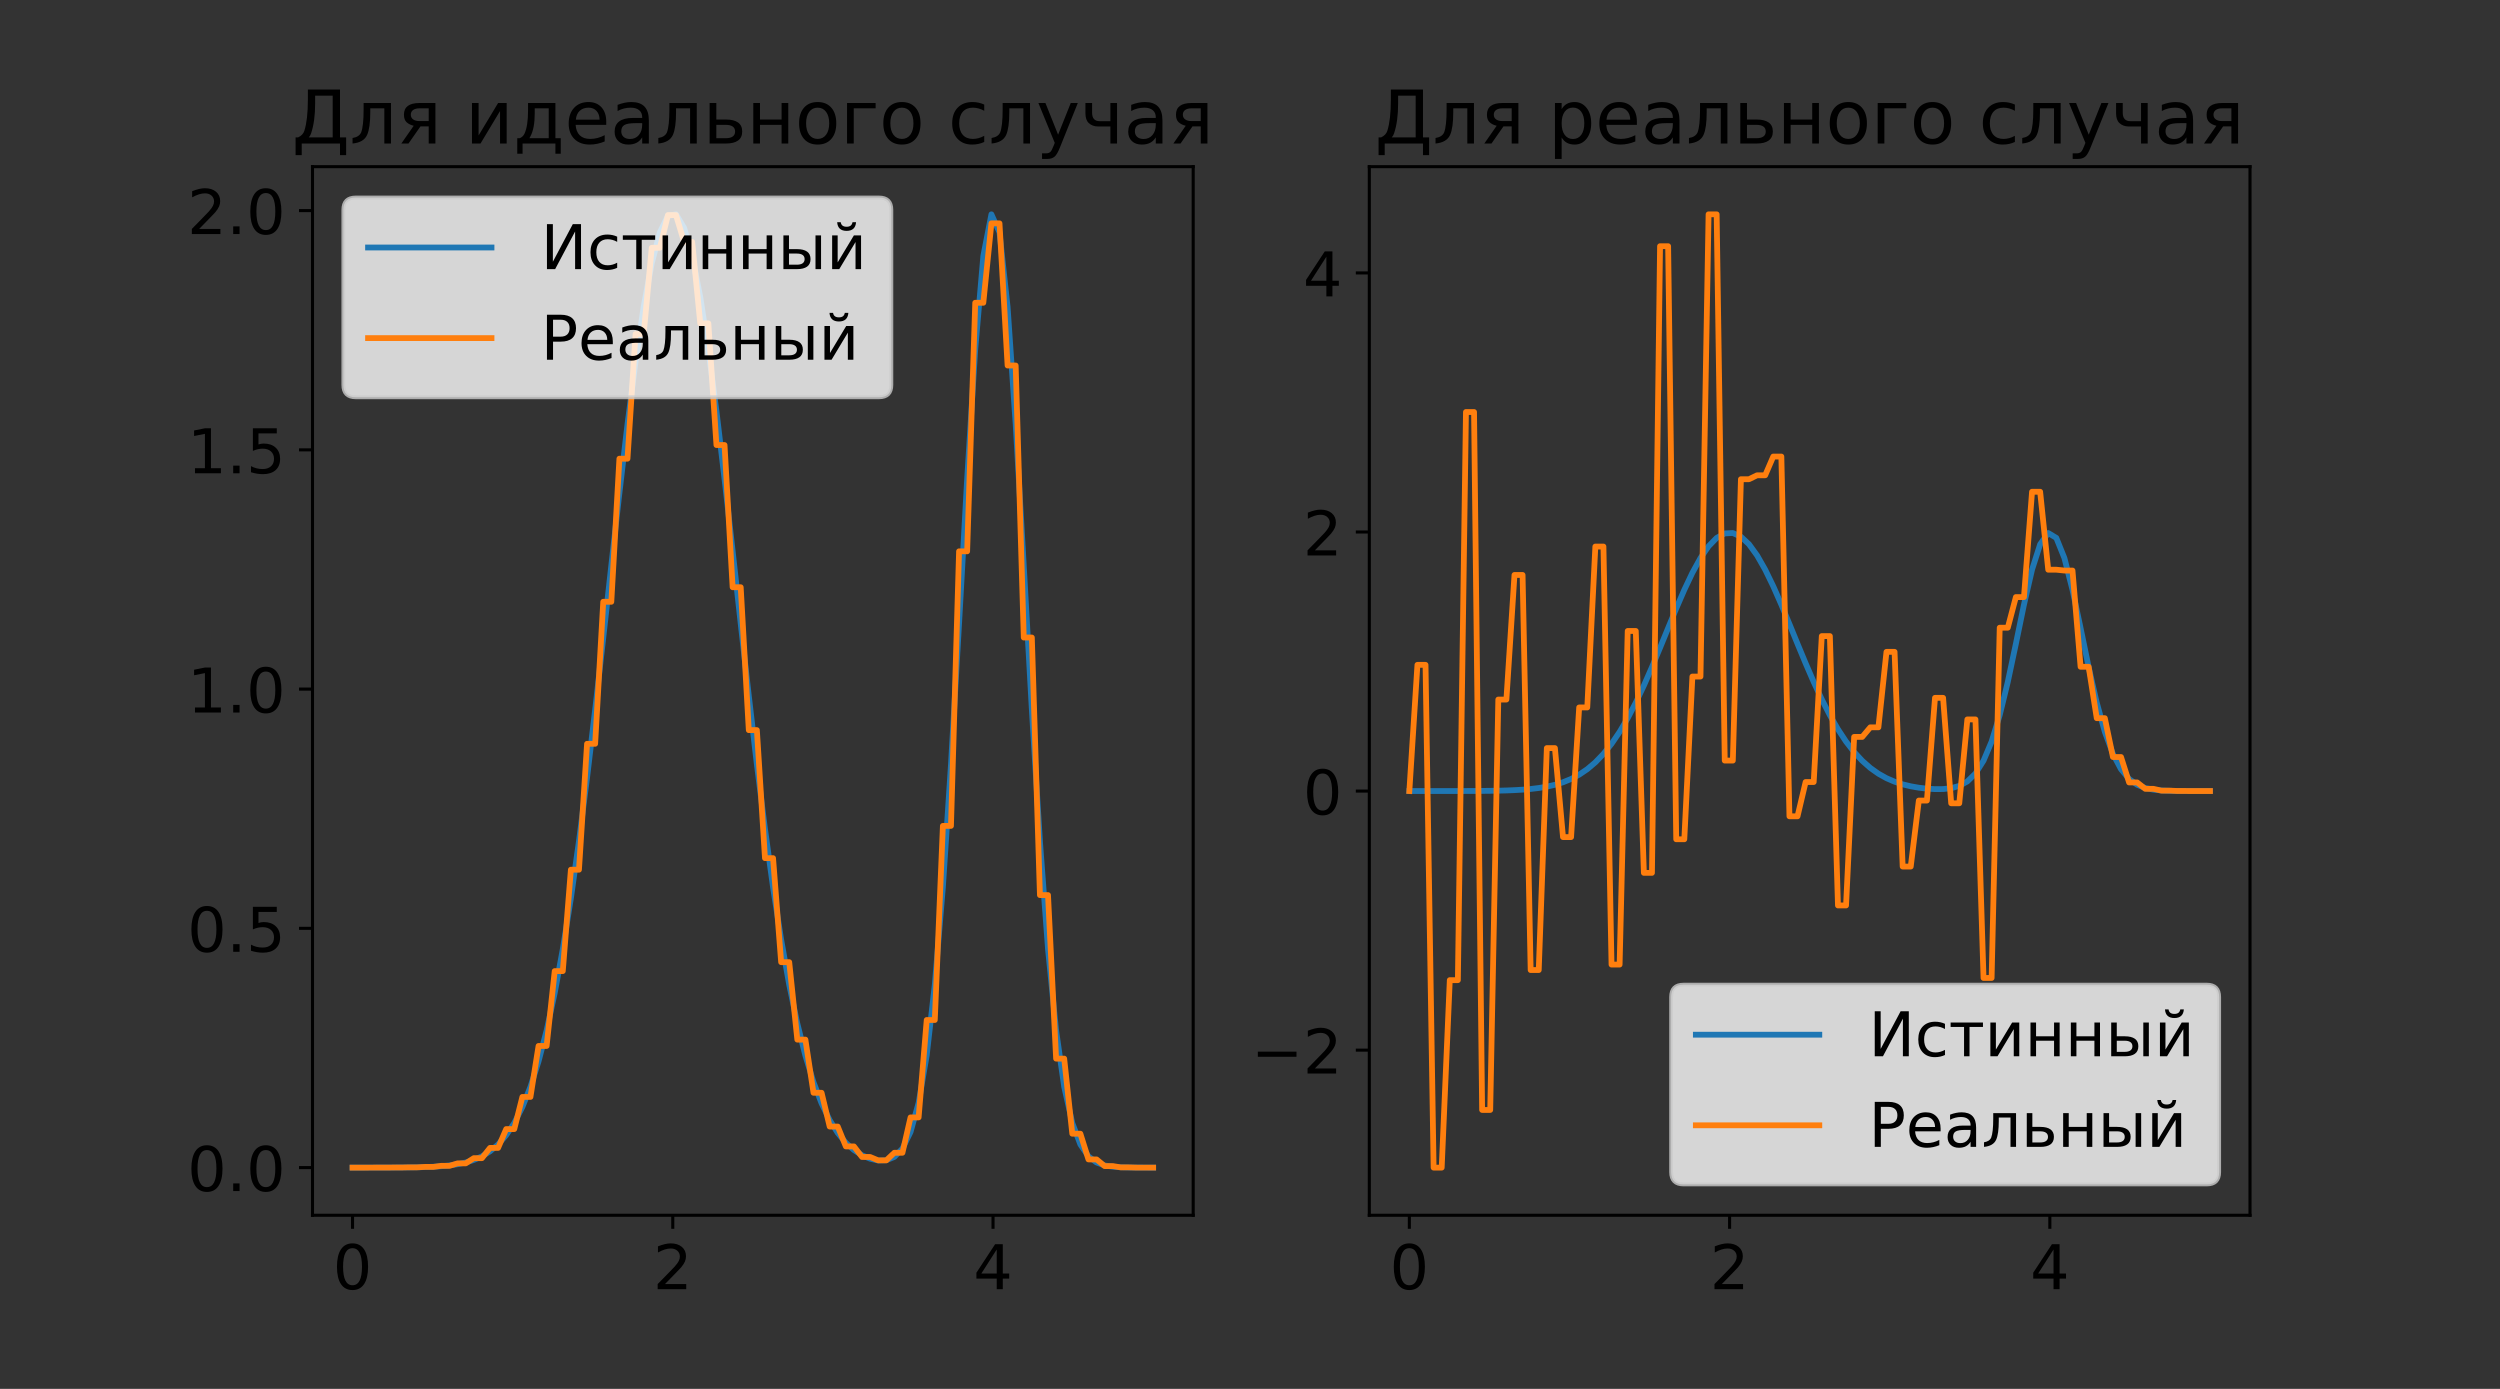 <?xml version="1.0" encoding="utf-8" standalone="no"?>
<!DOCTYPE svg PUBLIC "-//W3C//DTD SVG 1.1//EN"
  "http://www.w3.org/Graphics/SVG/1.1/DTD/svg11.dtd">
<!-- Created with matplotlib (http://matplotlib.org/) -->
<svg height="360pt" version="1.1" viewBox="0 0 648 360" width="648pt" xmlns="http://www.w3.org/2000/svg" xmlns:xlink="http://www.w3.org/1999/xlink">
 <rect x="0" y="0" width="648" height="360" fill="#333333" stroke="none"/>
 <defs>
  <style type="text/css">
*{stroke-linecap:butt;stroke-linejoin:round;}
  </style>
 </defs>
 <g id="figure_1">
  <g id="patch_1">
   <path d="M 0 360 
L 648 360 
L 648 0 
L 0 0 
z
" style="fill:none;"/>
  </g>
  <g id="axes_1">
   <g id="patch_2">
    <path d="M 81 315 
L 309.273 315 
L 309.273 43.2 
L 81 43.2 
z
" style="fill:none;"/>
   </g>
   <g id="matplotlib.axis_1">
    <g id="xtick_1">
     <g id="line2d_1">
      <defs>
       <path d="M 0 0 
L 0 3.5 
" id="m5e162333ad" style="stroke:#000000;stroke-width:0.8;"/>
      </defs>
      <g>
       <use style="stroke:#000000;stroke-width:0.8;" x="91.376" xlink:href="#m5e162333ad" y="315"/>
      </g>
     </g>
     <g id="text_1">
      <!-- 0 -->
      <defs>
       <path d="M 31.781 66.406 
Q 24.172 66.406 20.328 58.906 
Q 16.5 51.422 16.5 36.375 
Q 16.5 21.391 20.328 13.891 
Q 24.172 6.391 31.781 6.391 
Q 39.453 6.391 43.281 13.891 
Q 47.125 21.391 47.125 36.375 
Q 47.125 51.422 43.281 58.906 
Q 39.453 66.406 31.781 66.406 
z
M 31.781 74.219 
Q 44.047 74.219 50.516 64.516 
Q 56.984 54.828 56.984 36.375 
Q 56.984 17.969 50.516 8.266 
Q 44.047 -1.422 31.781 -1.422 
Q 19.531 -1.422 13.062 8.266 
Q 6.594 17.969 6.594 36.375 
Q 6.594 54.828 13.062 64.516 
Q 19.531 74.219 31.781 74.219 
z
" id="DejaVuSans-30"/>
      </defs>
      <g transform="translate(86.286 334.158)scale(0.16 -0.16)">
       <use xlink:href="#DejaVuSans-30"/>
      </g>
     </g>
    </g>
    <g id="xtick_2">
     <g id="line2d_2">
      <g>
       <use style="stroke:#000000;stroke-width:0.8;" x="174.384" xlink:href="#m5e162333ad" y="315"/>
      </g>
     </g>
     <g id="text_2">
      <!-- 2 -->
      <defs>
       <path d="M 19.188 8.297 
L 53.609 8.297 
L 53.609 0 
L 7.328 0 
L 7.328 8.297 
Q 12.938 14.109 22.625 23.891 
Q 32.328 33.688 34.812 36.531 
Q 39.547 41.844 41.422 45.531 
Q 43.312 49.219 43.312 52.781 
Q 43.312 58.594 39.234 62.25 
Q 35.156 65.922 28.609 65.922 
Q 23.969 65.922 18.812 64.312 
Q 13.672 62.703 7.812 59.422 
L 7.812 69.391 
Q 13.766 71.781 18.938 73 
Q 24.125 74.219 28.422 74.219 
Q 39.75 74.219 46.484 68.547 
Q 53.219 62.891 53.219 53.422 
Q 53.219 48.922 51.531 44.891 
Q 49.859 40.875 45.406 35.406 
Q 44.188 33.984 37.641 27.219 
Q 31.109 20.453 19.188 8.297 
z
" id="DejaVuSans-32"/>
      </defs>
      <g transform="translate(169.294 334.158)scale(0.16 -0.16)">
       <use xlink:href="#DejaVuSans-32"/>
      </g>
     </g>
    </g>
    <g id="xtick_3">
     <g id="line2d_3">
      <g>
       <use style="stroke:#000000;stroke-width:0.8;" x="257.393" xlink:href="#m5e162333ad" y="315"/>
      </g>
     </g>
     <g id="text_3">
      <!-- 4 -->
      <defs>
       <path d="M 37.797 64.312 
L 12.891 25.391 
L 37.797 25.391 
z
M 35.203 72.906 
L 47.609 72.906 
L 47.609 25.391 
L 58.016 25.391 
L 58.016 17.188 
L 47.609 17.188 
L 47.609 0 
L 37.797 0 
L 37.797 17.188 
L 4.891 17.188 
L 4.891 26.703 
z
" id="DejaVuSans-34"/>
      </defs>
      <g transform="translate(252.303 334.158)scale(0.16 -0.16)">
       <use xlink:href="#DejaVuSans-34"/>
      </g>
     </g>
    </g>
   </g>
   <g id="matplotlib.axis_2">
    <g id="ytick_1">
     <g id="line2d_4">
      <defs>
       <path d="M 0 0 
L -3.5 0 
" id="ma9f6fa2303" style="stroke:#000000;stroke-width:0.8;"/>
      </defs>
      <g>
       <use style="stroke:#000000;stroke-width:0.8;" x="81" xlink:href="#ma9f6fa2303" y="302.645"/>
      </g>
     </g>
     <g id="text_4">
      <!-- 0.0 -->
      <defs>
       <path d="M 10.688 12.406 
L 21 12.406 
L 21 0 
L 10.688 0 
z
" id="DejaVuSans-2e"/>
      </defs>
      <g transform="translate(48.555 308.724)scale(0.16 -0.16)">
       <use xlink:href="#DejaVuSans-30"/>
       <use x="63.623" xlink:href="#DejaVuSans-2e"/>
       <use x="95.41" xlink:href="#DejaVuSans-30"/>
      </g>
     </g>
    </g>
    <g id="ytick_2">
     <g id="line2d_5">
      <g>
       <use style="stroke:#000000;stroke-width:0.8;" x="81" xlink:href="#ma9f6fa2303" y="240.63"/>
      </g>
     </g>
     <g id="text_5">
      <!-- 0.5 -->
      <defs>
       <path d="M 10.797 72.906 
L 49.516 72.906 
L 49.516 64.594 
L 19.828 64.594 
L 19.828 46.734 
Q 21.969 47.469 24.109 47.828 
Q 26.266 48.188 28.422 48.188 
Q 40.625 48.188 47.75 41.5 
Q 54.891 34.812 54.891 23.391 
Q 54.891 11.625 47.562 5.094 
Q 40.234 -1.422 26.906 -1.422 
Q 22.312 -1.422 17.547 -0.641 
Q 12.797 0.141 7.719 1.703 
L 7.719 11.625 
Q 12.109 9.234 16.797 8.062 
Q 21.484 6.891 26.703 6.891 
Q 35.156 6.891 40.078 11.328 
Q 45.016 15.766 45.016 23.391 
Q 45.016 31 40.078 35.438 
Q 35.156 39.891 26.703 39.891 
Q 22.75 39.891 18.812 39.016 
Q 14.891 38.141 10.797 36.281 
z
" id="DejaVuSans-35"/>
      </defs>
      <g transform="translate(48.555 246.709)scale(0.16 -0.16)">
       <use xlink:href="#DejaVuSans-30"/>
       <use x="63.623" xlink:href="#DejaVuSans-2e"/>
       <use x="95.41" xlink:href="#DejaVuSans-35"/>
      </g>
     </g>
    </g>
    <g id="ytick_3">
     <g id="line2d_6">
      <g>
       <use style="stroke:#000000;stroke-width:0.8;" x="81" xlink:href="#ma9f6fa2303" y="178.615"/>
      </g>
     </g>
     <g id="text_6">
      <!-- 1.0 -->
      <defs>
       <path d="M 12.406 8.297 
L 28.516 8.297 
L 28.516 63.922 
L 10.984 60.406 
L 10.984 69.391 
L 28.422 72.906 
L 38.281 72.906 
L 38.281 8.297 
L 54.391 8.297 
L 54.391 0 
L 12.406 0 
z
" id="DejaVuSans-31"/>
      </defs>
      <g transform="translate(48.555 184.694)scale(0.16 -0.16)">
       <use xlink:href="#DejaVuSans-31"/>
       <use x="63.623" xlink:href="#DejaVuSans-2e"/>
       <use x="95.41" xlink:href="#DejaVuSans-30"/>
      </g>
     </g>
    </g>
    <g id="ytick_4">
     <g id="line2d_7">
      <g>
       <use style="stroke:#000000;stroke-width:0.8;" x="81" xlink:href="#ma9f6fa2303" y="116.6"/>
      </g>
     </g>
     <g id="text_7">
      <!-- 1.5 -->
      <g transform="translate(48.555 122.678)scale(0.16 -0.16)">
       <use xlink:href="#DejaVuSans-31"/>
       <use x="63.623" xlink:href="#DejaVuSans-2e"/>
       <use x="95.41" xlink:href="#DejaVuSans-35"/>
      </g>
     </g>
    </g>
    <g id="ytick_5">
     <g id="line2d_8">
      <g>
       <use style="stroke:#000000;stroke-width:0.8;" x="81" xlink:href="#ma9f6fa2303" y="54.584"/>
      </g>
     </g>
     <g id="text_8">
      <!-- 2.0 -->
      <g transform="translate(48.555 60.663)scale(0.16 -0.16)">
       <use xlink:href="#DejaVuSans-32"/>
       <use x="63.623" xlink:href="#DejaVuSans-2e"/>
       <use x="95.41" xlink:href="#DejaVuSans-30"/>
      </g>
     </g>
    </g>
   </g>
   <g id="line2d_9">
    <path clip-path="url(#pe54e9ebdb2)" d="M 91.376 302.645 
L 93.472 302.644 
L 95.568 302.642 
L 97.665 302.64 
L 99.761 302.635 
L 101.857 302.628 
L 103.953 302.615 
L 106.049 302.594 
L 108.145 302.559 
L 110.242 302.504 
L 112.338 302.416 
L 114.434 302.281 
L 116.53 302.075 
L 118.626 301.767 
L 120.722 301.313 
L 122.819 300.657 
L 124.915 299.726 
L 127.011 298.426 
L 129.107 296.644 
L 131.203 294.244 
L 133.299 291.071 
L 135.396 286.951 
L 137.492 281.701 
L 139.588 275.137 
L 141.684 267.087 
L 143.78 257.409 
L 145.876 246.007 
L 147.973 232.853 
L 150.069 218.003 
L 152.165 201.618 
L 154.261 183.968 
L 156.357 165.44 
L 158.453 146.527 
L 160.55 127.817 
L 162.646 109.961 
L 164.742 93.64 
L 166.838 79.523 
L 168.934 68.219 
L 171.03 60.238 
L 173.127 55.949 
L 175.223 55.556 
L 177.319 59.076 
L 179.415 66.343 
L 181.511 77.019 
L 183.607 90.62 
L 185.704 106.552 
L 187.8 124.156 
L 189.896 142.749 
L 191.992 161.67 
L 194.088 180.318 
L 196.184 198.179 
L 198.281 214.842 
L 200.377 230.015 
L 202.473 243.516 
L 204.569 255.269 
L 206.665 265.286 
L 208.761 273.651 
L 210.858 280.499 
L 212.954 285.997 
L 215.05 290.327 
L 217.146 293.675 
L 219.242 296.212 
L 221.338 298.092 
L 223.435 299.441 
L 225.531 300.339 
L 227.627 300.801 
L 229.723 300.733 
L 231.819 299.873 
L 233.915 297.713 
L 236.012 293.425 
L 238.108 285.841 
L 240.204 273.555 
L 242.3 255.211 
L 244.396 229.981 
L 246.492 198.159 
L 248.589 161.659 
L 250.685 124.149 
L 252.781 90.616 
L 254.877 66.341 
L 256.973 55.555 
L 259.069 60.237 
L 261.166 79.523 
L 263.262 109.961 
L 265.358 146.527 
L 267.454 183.968 
L 269.55 218.003 
L 271.647 246.007 
L 273.743 267.087 
L 275.839 281.701 
L 277.935 291.071 
L 280.031 296.644 
L 282.127 299.726 
L 284.224 301.313 
L 286.32 302.075 
L 288.416 302.416 
L 290.512 302.559 
L 292.608 302.615 
L 294.704 302.635 
L 296.801 302.642 
L 298.897 302.645 
" style="fill:none;stroke:#1f77b4;stroke-linecap:square;stroke-width:1.5;"/>
   </g>
   <g id="line2d_10">
    <path clip-path="url(#pe54e9ebdb2)" d="M 91.376 302.645 
L 93.472 302.643 
L 95.568 302.643 
L 97.665 302.638 
L 99.761 302.638 
L 101.857 302.621 
L 103.953 302.621 
L 106.049 302.576 
L 108.145 302.576 
L 110.242 302.46 
L 112.338 302.46 
L 114.434 302.178 
L 116.53 302.178 
L 118.626 301.54 
L 120.722 301.54 
L 122.819 300.192 
L 124.915 300.192 
L 127.011 297.535 
L 129.107 297.535 
L 131.203 292.657 
L 133.299 292.657 
L 135.396 284.326 
L 137.492 284.326 
L 139.588 271.112 
L 141.684 271.112 
L 143.78 251.708 
L 145.876 251.708 
L 147.973 225.428 
L 150.069 225.428 
L 152.165 192.793 
L 154.261 192.793 
L 156.357 155.983 
L 158.453 155.983 
L 160.55 118.889 
L 162.646 118.889 
L 164.742 86.582 
L 166.838 86.582 
L 168.934 64.228 
L 171.03 64.228 
L 173.127 55.752 
L 175.223 55.752 
L 177.319 62.709 
L 179.415 62.709 
L 181.511 83.819 
L 183.607 83.819 
L 185.704 115.354 
L 187.8 115.354 
L 189.896 152.209 
L 191.992 152.209 
L 194.088 189.248 
L 196.184 189.248 
L 198.281 222.428 
L 200.377 222.428 
L 202.473 249.392 
L 204.569 249.392 
L 206.665 269.468 
L 208.761 269.468 
L 210.858 283.248 
L 212.954 283.248 
L 215.05 292.001 
L 217.146 292.001 
L 219.242 297.152 
L 221.338 297.152 
L 223.435 299.89 
L 225.531 299.89 
L 227.627 300.767 
L 229.723 300.767 
L 231.819 298.793 
L 233.915 298.793 
L 236.012 289.633 
L 238.108 289.633 
L 240.204 264.383 
L 242.3 264.383 
L 244.396 214.07 
L 246.492 214.07 
L 248.589 142.904 
L 250.685 142.904 
L 252.781 78.479 
L 254.877 78.479 
L 256.973 57.896 
L 259.069 57.896 
L 261.166 94.742 
L 263.262 94.742 
L 265.358 165.247 
L 267.454 165.247 
L 269.55 232.005 
L 271.647 232.005 
L 273.743 274.394 
L 275.839 274.394 
L 277.935 293.857 
L 280.031 293.857 
L 282.127 300.519 
L 284.224 300.519 
L 286.32 302.246 
L 288.416 302.246 
L 290.512 302.587 
L 292.608 302.587 
L 294.704 302.641 
L 296.801 302.641 
L 298.897 302.641 
" style="fill:none;stroke:#ff7f0e;stroke-linecap:square;stroke-width:1.5;"/>
   </g>
   <g id="patch_3">
    <path d="M 81 315 
L 81 43.2 
" style="fill:none;stroke:#000000;stroke-linecap:square;stroke-linejoin:miter;stroke-width:0.8;"/>
   </g>
   <g id="patch_4">
    <path d="M 309.273 315 
L 309.273 43.2 
" style="fill:none;stroke:#000000;stroke-linecap:square;stroke-linejoin:miter;stroke-width:0.8;"/>
   </g>
   <g id="patch_5">
    <path d="M 81 315 
L 309.273 315 
" style="fill:none;stroke:#000000;stroke-linecap:square;stroke-linejoin:miter;stroke-width:0.8;"/>
   </g>
   <g id="patch_6">
    <path d="M 81 43.2 
L 309.273 43.2 
" style="fill:none;stroke:#000000;stroke-linecap:square;stroke-linejoin:miter;stroke-width:0.8;"/>
   </g>
   <g id="text_9">
    <!-- Для идеального случая -->
    <defs>
     <path d="M 22.797 8.297 
L 55.031 8.297 
L 55.031 64.594 
L 31.344 64.594 
L 31.344 54.25 
Q 31.344 29.891 25.875 13.719 
Q 24.75 10.406 22.797 8.297 
z
M 8.406 8.297 
Q 14.938 11.375 16.797 17.234 
Q 21.531 32.281 21.531 59.125 
L 21.531 72.906 
L 64.891 72.906 
L 64.891 8.297 
L 73.188 8.297 
L 73.188 -15.672 
L 64.891 -15.672 
L 64.891 0 
L 13.234 0 
L 13.234 -15.672 
L 4.938 -15.672 
L 4.938 8.297 
z
" id="DejaVuSans-414"/>
     <path d="M 3.719 0 
L 3.719 7.469 
Q 12.594 8.844 15.328 14.984 
Q 18.656 23.641 18.656 45.75 
L 18.656 54.688 
L 55.609 54.688 
L 55.609 0 
L 46.625 0 
L 46.625 47.516 
L 27.641 47.516 
L 27.641 42.094 
Q 27.641 21 23.344 11.531 
Q 18.75 1.422 3.719 0 
z
" id="DejaVuSans-43b"/>
     <path d="M 18.453 38.922 
Q 18.453 34.859 21.578 32.562 
Q 24.703 30.281 30.516 30.281 
L 42.625 30.281 
L 42.625 47.516 
L 30.516 47.516 
Q 24.703 47.516 21.578 45.266 
Q 18.453 43.016 18.453 38.922 
z
M 5.672 0 
L 22.359 23.969 
Q 16.703 25.25 12.938 28.594 
Q 9.188 31.938 9.188 38.922 
Q 9.188 46.828 14.422 50.75 
Q 19.672 54.688 30.281 54.688 
L 51.656 54.688 
L 51.656 0 
L 42.625 0 
L 42.625 23.094 
L 31.453 23.094 
L 15.328 0 
z
" id="DejaVuSans-44f"/>
     <path id="DejaVuSans-20"/>
     <path d="M 55.906 54.688 
L 55.906 0 
L 46.969 0 
L 46.969 43.891 
L 20.609 0 
L 9.078 0 
L 9.078 54.688 
L 18.016 54.688 
L 18.016 10.891 
L 44.344 54.688 
z
" id="DejaVuSans-438"/>
     <path d="M 21.625 7.172 
L 47.703 7.172 
L 47.703 47.516 
L 28.812 47.516 
L 28.812 40.672 
Q 28.812 20.562 23.047 9.812 
z
M 8.594 7.172 
Q 13.031 9.125 14.984 13.281 
Q 19.781 23.578 19.781 44.344 
L 19.781 54.688 
L 56.734 54.688 
L 56.734 7.172 
L 63.922 7.172 
L 63.922 -13.812 
L 56.734 -13.812 
L 56.734 0 
L 12.406 0 
L 12.406 -13.812 
L 5.219 -13.812 
L 5.219 7.172 
z
" id="DejaVuSans-434"/>
     <path d="M 56.203 29.594 
L 56.203 25.203 
L 14.891 25.203 
Q 15.484 15.922 20.484 11.062 
Q 25.484 6.203 34.422 6.203 
Q 39.594 6.203 44.453 7.469 
Q 49.312 8.734 54.109 11.281 
L 54.109 2.781 
Q 49.266 0.734 44.188 -0.344 
Q 39.109 -1.422 33.891 -1.422 
Q 20.797 -1.422 13.156 6.188 
Q 5.516 13.812 5.516 26.812 
Q 5.516 40.234 12.766 48.109 
Q 20.016 56 32.328 56 
Q 43.359 56 49.781 48.891 
Q 56.203 41.797 56.203 29.594 
z
M 47.219 32.234 
Q 47.125 39.594 43.094 43.984 
Q 39.062 48.391 32.422 48.391 
Q 24.906 48.391 20.391 44.141 
Q 15.875 39.891 15.188 32.172 
z
" id="DejaVuSans-435"/>
     <path d="M 34.281 27.484 
Q 23.391 27.484 19.188 25 
Q 14.984 22.516 14.984 16.5 
Q 14.984 11.719 18.141 8.906 
Q 21.297 6.109 26.703 6.109 
Q 34.188 6.109 38.703 11.406 
Q 43.219 16.703 43.219 25.484 
L 43.219 27.484 
z
M 52.203 31.203 
L 52.203 0 
L 43.219 0 
L 43.219 8.297 
Q 40.141 3.328 35.547 0.953 
Q 30.953 -1.422 24.312 -1.422 
Q 15.922 -1.422 10.953 3.297 
Q 6 8.016 6 15.922 
Q 6 25.141 12.172 29.828 
Q 18.359 34.516 30.609 34.516 
L 43.219 34.516 
L 43.219 35.406 
Q 43.219 41.609 39.141 45 
Q 35.062 48.391 27.688 48.391 
Q 23 48.391 18.547 47.266 
Q 14.109 46.141 10.016 43.891 
L 10.016 52.203 
Q 14.938 54.109 19.578 55.047 
Q 24.219 56 28.609 56 
Q 40.484 56 46.344 49.844 
Q 52.203 43.703 52.203 31.203 
z
" id="DejaVuSans-430"/>
     <path d="M 43.453 16.219 
Q 43.453 20.609 40.25 22.906 
Q 37.062 25.203 30.906 25.203 
L 18.109 25.203 
L 18.109 7.172 
L 30.906 7.172 
Q 37.062 7.172 40.25 9.484 
Q 43.453 11.812 43.453 16.219 
z
M 9.078 54.688 
L 18.109 54.688 
L 18.109 32.375 
L 31.297 32.375 
Q 41.75 32.375 47.391 28.391 
Q 53.031 24.422 53.031 16.219 
Q 53.031 8.016 47.391 4 
Q 41.75 0 31.297 0 
L 9.078 0 
z
" id="DejaVuSans-44c"/>
     <path d="M 9.078 54.688 
L 18.109 54.688 
L 18.109 32.375 
L 47.266 32.375 
L 47.266 54.688 
L 56.297 54.688 
L 56.297 0 
L 47.266 0 
L 47.266 25.203 
L 18.109 25.203 
L 18.109 0 
L 9.078 0 
z
" id="DejaVuSans-43d"/>
     <path d="M 30.609 48.391 
Q 23.391 48.391 19.188 42.75 
Q 14.984 37.109 14.984 27.297 
Q 14.984 17.484 19.156 11.844 
Q 23.344 6.203 30.609 6.203 
Q 37.797 6.203 41.984 11.859 
Q 46.188 17.531 46.188 27.297 
Q 46.188 37.016 41.984 42.703 
Q 37.797 48.391 30.609 48.391 
z
M 30.609 56 
Q 42.328 56 49.016 48.375 
Q 55.719 40.766 55.719 27.297 
Q 55.719 13.875 49.016 6.219 
Q 42.328 -1.422 30.609 -1.422 
Q 18.844 -1.422 12.172 6.219 
Q 5.516 13.875 5.516 27.297 
Q 5.516 40.766 12.172 48.375 
Q 18.844 56 30.609 56 
z
" id="DejaVuSans-43e"/>
     <path d="M 9.078 0 
L 9.078 54.688 
L 47.656 54.688 
L 47.656 47.516 
L 18.109 47.516 
L 18.109 0 
z
" id="DejaVuSans-433"/>
     <path d="M 48.781 52.594 
L 48.781 44.188 
Q 44.969 46.297 41.141 47.344 
Q 37.312 48.391 33.406 48.391 
Q 24.656 48.391 19.812 42.844 
Q 14.984 37.312 14.984 27.297 
Q 14.984 17.281 19.812 11.734 
Q 24.656 6.203 33.406 6.203 
Q 37.312 6.203 41.141 7.25 
Q 44.969 8.297 48.781 10.406 
L 48.781 2.094 
Q 45.016 0.344 40.984 -0.531 
Q 36.969 -1.422 32.422 -1.422 
Q 20.062 -1.422 12.781 6.344 
Q 5.516 14.109 5.516 27.297 
Q 5.516 40.672 12.859 48.328 
Q 20.219 56 33.016 56 
Q 37.156 56 41.109 55.141 
Q 45.062 54.297 48.781 52.594 
z
" id="DejaVuSans-441"/>
     <path d="M 32.172 -5.078 
Q 28.375 -14.844 24.75 -17.812 
Q 21.141 -20.797 15.094 -20.797 
L 7.906 -20.797 
L 7.906 -13.281 
L 13.188 -13.281 
Q 16.891 -13.281 18.938 -11.516 
Q 21 -9.766 23.484 -3.219 
L 25.094 0.875 
L 2.984 54.688 
L 12.5 54.688 
L 29.594 11.922 
L 46.688 54.688 
L 56.203 54.688 
z
" id="DejaVuSans-443"/>
     <path d="M 41.016 0 
L 41.016 23 
L 24.266 23 
Q 16.797 23 11.812 27.641 
Q 7.328 31.844 7.328 40.828 
L 7.328 54.688 
L 16.312 54.688 
L 16.312 41.656 
Q 16.312 35.938 18.844 33.062 
Q 21.438 30.172 26.516 30.172 
L 41.016 30.172 
L 41.016 54.688 
L 50 54.688 
L 50 0 
z
" id="DejaVuSans-447"/>
    </defs>
    <g transform="translate(75.667 37.2)scale(0.192 -0.192)">
     <use xlink:href="#DejaVuSans-414"/>
     <use x="78.125" xlink:href="#DejaVuSans-43b"/>
     <use x="142.041" xlink:href="#DejaVuSans-44f"/>
     <use x="202.197" xlink:href="#DejaVuSans-20"/>
     <use x="233.984" xlink:href="#DejaVuSans-438"/>
     <use x="298.975" xlink:href="#DejaVuSans-434"/>
     <use x="368.115" xlink:href="#DejaVuSans-435"/>
     <use x="429.639" xlink:href="#DejaVuSans-430"/>
     <use x="490.918" xlink:href="#DejaVuSans-43b"/>
     <use x="554.834" xlink:href="#DejaVuSans-44c"/>
     <use x="613.77" xlink:href="#DejaVuSans-43d"/>
     <use x="679.15" xlink:href="#DejaVuSans-43e"/>
     <use x="740.332" xlink:href="#DejaVuSans-433"/>
     <use x="792.871" xlink:href="#DejaVuSans-43e"/>
     <use x="854.053" xlink:href="#DejaVuSans-20"/>
     <use x="885.84" xlink:href="#DejaVuSans-441"/>
     <use x="940.82" xlink:href="#DejaVuSans-43b"/>
     <use x="1004.736" xlink:href="#DejaVuSans-443"/>
     <use x="1063.916" xlink:href="#DejaVuSans-447"/>
     <use x="1122.998" xlink:href="#DejaVuSans-430"/>
     <use x="1184.277" xlink:href="#DejaVuSans-44f"/>
    </g>
   </g>
   <g id="legend_1">
    <g id="patch_7">
     <path d="M 92.2 102.97 
L 227.835 102.97 
Q 231.035 102.97 231.035 99.77 
L 231.035 54.4 
Q 231.035 51.2 227.835 51.2 
L 92.2 51.2 
Q 89 51.2 89 54.4 
L 89 99.77 
Q 89 102.97 92.2 102.97 
z
" style="fill:#ffffff;opacity:0.8;stroke:#cccccc;stroke-linejoin:miter;"/>
    </g>
    <g id="line2d_11">
     <path d="M 95.4 64.157 
L 127.4 64.157 
" style="fill:none;stroke:#1f77b4;stroke-linecap:square;stroke-width:1.5;"/>
    </g>
    <g id="line2d_12"/>
    <g id="text_10">
     <!-- Истинный -->
     <defs>
      <path d="M 64.984 72.906 
L 64.984 0 
L 55.422 0 
L 55.422 60.984 
L 23.094 0 
L 9.812 0 
L 9.812 72.906 
L 19.391 72.906 
L 19.391 11.922 
L 51.703 72.906 
z
" id="DejaVuSans-418"/>
      <path d="M 2.938 54.688 
L 55.328 54.688 
L 55.328 47.516 
L 33.547 47.516 
L 33.547 0 
L 24.703 0 
L 24.703 47.516 
L 2.938 47.516 
z
" id="DejaVuSans-442"/>
      <path d="M 61.078 54.688 
L 70.062 54.688 
L 70.062 0 
L 61.078 0 
z
M 65.578 56 
z
M 43.453 16.219 
Q 43.453 20.609 40.25 22.906 
Q 37.062 25.203 30.906 25.203 
L 18.109 25.203 
L 18.109 7.172 
L 30.906 7.172 
Q 37.062 7.172 40.25 9.484 
Q 43.453 11.812 43.453 16.219 
z
M 9.078 54.688 
L 18.109 54.688 
L 18.109 32.375 
L 31.297 32.375 
Q 41.75 32.375 47.391 28.391 
Q 53.031 24.422 53.031 16.219 
Q 53.031 8.016 47.391 4 
Q 41.75 0 31.297 0 
L 9.078 0 
z
" id="DejaVuSans-44b"/>
      <path d="M 55.906 54.688 
L 55.906 0 
L 46.969 0 
L 46.969 43.891 
L 20.609 0 
L 9.078 0 
L 9.078 54.688 
L 18.016 54.688 
L 18.016 10.891 
L 44.344 54.688 
z
M 17.234 75.969 
L 23 75.969 
Q 23.531 72.312 25.891 70.469 
Q 28.266 68.641 32.516 68.641 
Q 36.719 68.641 39.062 70.453 
Q 41.406 72.266 42.047 75.969 
L 47.797 75.969 
Q 47.312 68.984 43.453 65.469 
Q 39.594 61.953 32.516 61.953 
Q 25.438 61.953 21.578 65.469 
Q 17.719 68.984 17.234 75.969 
z
" id="DejaVuSans-439"/>
     </defs>
     <g transform="translate(140.2 69.757)scale(0.16 -0.16)">
      <use xlink:href="#DejaVuSans-418"/>
      <use x="74.805" xlink:href="#DejaVuSans-441"/>
      <use x="129.785" xlink:href="#DejaVuSans-442"/>
      <use x="188.037" xlink:href="#DejaVuSans-438"/>
      <use x="253.027" xlink:href="#DejaVuSans-43d"/>
      <use x="318.408" xlink:href="#DejaVuSans-43d"/>
      <use x="383.789" xlink:href="#DejaVuSans-44b"/>
      <use x="462.744" xlink:href="#DejaVuSans-439"/>
     </g>
    </g>
    <g id="line2d_13">
     <path d="M 95.4 87.642 
L 127.4 87.642 
" style="fill:none;stroke:#ff7f0e;stroke-linecap:square;stroke-width:1.5;"/>
    </g>
    <g id="line2d_14"/>
    <g id="text_11">
     <!-- Реальный -->
     <defs>
      <path d="M 19.672 64.797 
L 19.672 37.406 
L 32.078 37.406 
Q 38.969 37.406 42.719 40.969 
Q 46.484 44.531 46.484 51.125 
Q 46.484 57.672 42.719 61.234 
Q 38.969 64.797 32.078 64.797 
z
M 9.812 72.906 
L 32.078 72.906 
Q 44.344 72.906 50.609 67.359 
Q 56.891 61.812 56.891 51.125 
Q 56.891 40.328 50.609 34.812 
Q 44.344 29.297 32.078 29.297 
L 19.672 29.297 
L 19.672 0 
L 9.812 0 
z
" id="DejaVuSans-420"/>
     </defs>
     <g transform="translate(140.2 93.243)scale(0.16 -0.16)">
      <use xlink:href="#DejaVuSans-420"/>
      <use x="60.303" xlink:href="#DejaVuSans-435"/>
      <use x="121.826" xlink:href="#DejaVuSans-430"/>
      <use x="183.105" xlink:href="#DejaVuSans-43b"/>
      <use x="247.021" xlink:href="#DejaVuSans-44c"/>
      <use x="305.957" xlink:href="#DejaVuSans-43d"/>
      <use x="371.338" xlink:href="#DejaVuSans-44b"/>
      <use x="450.293" xlink:href="#DejaVuSans-439"/>
     </g>
    </g>
   </g>
  </g>
  <g id="axes_2">
   <g id="patch_8">
    <path d="M 354.927 315 
L 583.2 315 
L 583.2 43.2 
L 354.927 43.2 
z
" style="fill:none;"/>
   </g>
   <g id="matplotlib.axis_3">
    <g id="xtick_4">
     <g id="line2d_15">
      <g>
       <use style="stroke:#000000;stroke-width:0.8;" x="365.303" xlink:href="#m5e162333ad" y="315"/>
      </g>
     </g>
     <g id="text_12">
      <!-- 0 -->
      <g transform="translate(360.213 334.158)scale(0.16 -0.16)">
       <use xlink:href="#DejaVuSans-30"/>
      </g>
     </g>
    </g>
    <g id="xtick_5">
     <g id="line2d_16">
      <g>
       <use style="stroke:#000000;stroke-width:0.8;" x="448.312" xlink:href="#m5e162333ad" y="315"/>
      </g>
     </g>
     <g id="text_13">
      <!-- 2 -->
      <g transform="translate(443.222 334.158)scale(0.16 -0.16)">
       <use xlink:href="#DejaVuSans-32"/>
      </g>
     </g>
    </g>
    <g id="xtick_6">
     <g id="line2d_17">
      <g>
       <use style="stroke:#000000;stroke-width:0.8;" x="531.32" xlink:href="#m5e162333ad" y="315"/>
      </g>
     </g>
     <g id="text_14">
      <!-- 4 -->
      <g transform="translate(526.23 334.158)scale(0.16 -0.16)">
       <use xlink:href="#DejaVuSans-34"/>
      </g>
     </g>
    </g>
   </g>
   <g id="matplotlib.axis_4">
    <g id="ytick_6">
     <g id="line2d_18">
      <g>
       <use style="stroke:#000000;stroke-width:0.8;" x="354.927" xlink:href="#ma9f6fa2303" y="272.189"/>
      </g>
     </g>
     <g id="text_15">
      <!-- −2 -->
      <defs>
       <path d="M 10.594 35.5 
L 73.188 35.5 
L 73.188 27.203 
L 10.594 27.203 
z
" id="DejaVuSans-2212"/>
      </defs>
      <g transform="translate(324.34 278.268)scale(0.16 -0.16)">
       <use xlink:href="#DejaVuSans-2212"/>
       <use x="83.789" xlink:href="#DejaVuSans-32"/>
      </g>
     </g>
    </g>
    <g id="ytick_7">
     <g id="line2d_19">
      <g>
       <use style="stroke:#000000;stroke-width:0.8;" x="354.927" xlink:href="#ma9f6fa2303" y="205.041"/>
      </g>
     </g>
     <g id="text_16">
      <!-- 0 -->
      <g transform="translate(337.747 211.12)scale(0.16 -0.16)">
       <use xlink:href="#DejaVuSans-30"/>
      </g>
     </g>
    </g>
    <g id="ytick_8">
     <g id="line2d_20">
      <g>
       <use style="stroke:#000000;stroke-width:0.8;" x="354.927" xlink:href="#ma9f6fa2303" y="137.894"/>
      </g>
     </g>
     <g id="text_17">
      <!-- 2 -->
      <g transform="translate(337.747 143.972)scale(0.16 -0.16)">
       <use xlink:href="#DejaVuSans-32"/>
      </g>
     </g>
    </g>
    <g id="ytick_9">
     <g id="line2d_21">
      <g>
       <use style="stroke:#000000;stroke-width:0.8;" x="354.927" xlink:href="#ma9f6fa2303" y="70.746"/>
      </g>
     </g>
     <g id="text_18">
      <!-- 4 -->
      <g transform="translate(337.747 76.825)scale(0.16 -0.16)">
       <use xlink:href="#DejaVuSans-34"/>
      </g>
     </g>
    </g>
   </g>
   <g id="line2d_22">
    <path clip-path="url(#p833cb163b5)" d="M 365.303 205.041 
L 367.399 205.041 
L 369.496 205.04 
L 371.592 205.04 
L 373.688 205.038 
L 375.784 205.036 
L 377.88 205.033 
L 379.976 205.027 
L 382.073 205.018 
L 384.169 205.003 
L 386.265 204.979 
L 388.361 204.943 
L 390.457 204.887 
L 392.553 204.803 
L 394.65 204.68 
L 396.746 204.503 
L 398.842 204.251 
L 400.938 203.899 
L 403.034 203.417 
L 405.131 202.767 
L 407.227 201.908 
L 409.323 200.793 
L 411.419 199.372 
L 413.515 197.595 
L 415.611 195.416 
L 417.708 192.796 
L 419.804 189.71 
L 421.9 186.149 
L 423.996 182.129 
L 426.092 177.694 
L 428.188 172.916 
L 430.285 167.901 
L 432.381 162.781 
L 434.477 157.717 
L 436.573 152.883 
L 438.669 148.466 
L 440.765 144.644 
L 442.862 141.584 
L 444.958 139.424 
L 447.054 138.263 
L 449.15 138.156 
L 451.246 139.109 
L 453.342 141.076 
L 455.439 143.966 
L 457.535 147.648 
L 459.631 151.961 
L 461.727 156.726 
L 463.823 161.759 
L 465.919 166.881 
L 468.016 171.928 
L 470.112 176.763 
L 472.208 181.274 
L 474.304 185.381 
L 476.4 189.035 
L 478.496 192.217 
L 480.593 194.928 
L 482.689 197.193 
L 484.785 199.046 
L 486.881 200.535 
L 488.977 201.707 
L 491.073 202.613 
L 493.17 203.3 
L 495.266 203.809 
L 497.362 204.174 
L 499.458 204.417 
L 501.554 204.542 
L 503.65 204.523 
L 505.747 204.291 
L 507.843 203.706 
L 509.939 202.545 
L 512.035 200.492 
L 514.131 197.167 
L 516.227 192.201 
L 518.324 185.372 
L 520.42 176.758 
L 522.516 166.878 
L 524.612 156.724 
L 526.708 147.647 
L 528.804 141.076 
L 530.901 138.156 
L 532.997 139.424 
L 535.093 144.644 
L 537.189 152.883 
L 539.285 162.781 
L 541.381 172.916 
L 543.478 182.129 
L 545.574 189.71 
L 547.67 195.416 
L 549.766 199.372 
L 551.862 201.908 
L 553.958 203.417 
L 556.055 204.251 
L 558.151 204.68 
L 560.247 204.887 
L 562.343 204.979 
L 564.439 205.018 
L 566.535 205.033 
L 568.632 205.038 
L 570.728 205.04 
L 572.824 205.041 
" style="fill:none;stroke:#1f77b4;stroke-linecap:square;stroke-width:1.5;"/>
   </g>
   <g id="line2d_23">
    <path clip-path="url(#p833cb163b5)" d="M 365.303 205.041 
L 367.399 172.33 
L 369.496 172.33 
L 371.592 302.645 
L 373.688 302.645 
L 375.784 254.052 
L 377.88 254.052 
L 379.976 106.792 
L 382.073 106.792 
L 384.169 287.697 
L 386.265 287.697 
L 388.361 181.321 
L 390.457 181.321 
L 392.553 149.028 
L 394.65 149.028 
L 396.746 251.438 
L 398.842 251.438 
L 400.938 193.907 
L 403.034 193.907 
L 405.131 216.97 
L 407.227 216.97 
L 409.323 183.374 
L 411.419 183.374 
L 413.515 141.665 
L 415.611 141.665 
L 417.708 250.021 
L 419.804 250.021 
L 421.9 163.548 
L 423.996 163.548 
L 426.092 226.246 
L 428.188 226.246 
L 430.285 63.815 
L 432.381 63.815 
L 434.477 217.537 
L 436.573 217.537 
L 438.669 175.359 
L 440.765 175.359 
L 442.862 55.555 
L 444.958 55.555 
L 447.054 197.144 
L 449.15 197.144 
L 451.246 124.213 
L 453.342 124.213 
L 455.439 123.192 
L 457.535 123.192 
L 459.631 118.335 
L 461.727 118.335 
L 463.823 211.584 
L 465.919 211.584 
L 468.016 202.702 
L 470.112 202.702 
L 472.208 164.877 
L 474.304 164.877 
L 476.4 234.693 
L 478.496 234.693 
L 480.593 191.009 
L 482.689 191.009 
L 484.785 188.523 
L 486.881 188.523 
L 488.977 168.962 
L 491.073 168.962 
L 493.17 224.61 
L 495.266 224.61 
L 497.362 207.503 
L 499.458 207.503 
L 501.554 180.883 
L 503.65 180.883 
L 505.747 208.212 
L 507.843 208.212 
L 509.939 186.476 
L 512.035 186.476 
L 514.131 253.489 
L 516.227 253.489 
L 518.324 162.698 
L 520.42 162.698 
L 522.516 154.762 
L 524.612 154.762 
L 526.708 127.462 
L 528.804 127.462 
L 530.901 147.669 
L 532.997 147.669 
L 535.093 147.885 
L 537.189 147.885 
L 539.285 172.828 
L 541.381 172.828 
L 543.478 186.153 
L 545.574 186.153 
L 547.67 196.219 
L 549.766 196.219 
L 551.862 202.809 
L 553.958 202.809 
L 556.055 204.466 
L 558.151 204.466 
L 560.247 204.931 
L 562.343 204.931 
L 564.439 205.025 
L 566.535 205.025 
L 568.632 205.04 
L 570.728 205.04 
L 572.824 205.04 
" style="fill:none;stroke:#ff7f0e;stroke-linecap:square;stroke-width:1.5;"/>
   </g>
   <g id="patch_9">
    <path d="M 354.927 315 
L 354.927 43.2 
" style="fill:none;stroke:#000000;stroke-linecap:square;stroke-linejoin:miter;stroke-width:0.8;"/>
   </g>
   <g id="patch_10">
    <path d="M 583.2 315 
L 583.2 43.2 
" style="fill:none;stroke:#000000;stroke-linecap:square;stroke-linejoin:miter;stroke-width:0.8;"/>
   </g>
   <g id="patch_11">
    <path d="M 354.927 315 
L 583.2 315 
" style="fill:none;stroke:#000000;stroke-linecap:square;stroke-linejoin:miter;stroke-width:0.8;"/>
   </g>
   <g id="patch_12">
    <path d="M 354.927 43.2 
L 583.2 43.2 
" style="fill:none;stroke:#000000;stroke-linecap:square;stroke-linejoin:miter;stroke-width:0.8;"/>
   </g>
   <g id="text_19">
    <!-- Для реального случая -->
    <defs>
     <path d="M 18.109 8.203 
L 18.109 -20.797 
L 9.078 -20.797 
L 9.078 54.688 
L 18.109 54.688 
L 18.109 46.391 
Q 20.953 51.266 25.266 53.625 
Q 29.594 56 35.594 56 
Q 45.562 56 51.781 48.094 
Q 58.016 40.188 58.016 27.297 
Q 58.016 14.406 51.781 6.484 
Q 45.562 -1.422 35.594 -1.422 
Q 29.594 -1.422 25.266 0.953 
Q 20.953 3.328 18.109 8.203 
z
M 48.688 27.297 
Q 48.688 37.203 44.609 42.844 
Q 40.531 48.484 33.406 48.484 
Q 26.266 48.484 22.188 42.844 
Q 18.109 37.203 18.109 27.297 
Q 18.109 17.391 22.188 11.75 
Q 26.266 6.109 33.406 6.109 
Q 40.531 6.109 44.609 11.75 
Q 48.688 17.391 48.688 27.297 
z
" id="DejaVuSans-440"/>
    </defs>
    <g transform="translate(356.376 37.2)scale(0.192 -0.192)">
     <use xlink:href="#DejaVuSans-414"/>
     <use x="78.125" xlink:href="#DejaVuSans-43b"/>
     <use x="142.041" xlink:href="#DejaVuSans-44f"/>
     <use x="202.197" xlink:href="#DejaVuSans-20"/>
     <use x="233.984" xlink:href="#DejaVuSans-440"/>
     <use x="297.461" xlink:href="#DejaVuSans-435"/>
     <use x="358.984" xlink:href="#DejaVuSans-430"/>
     <use x="420.264" xlink:href="#DejaVuSans-43b"/>
     <use x="484.18" xlink:href="#DejaVuSans-44c"/>
     <use x="543.115" xlink:href="#DejaVuSans-43d"/>
     <use x="608.496" xlink:href="#DejaVuSans-43e"/>
     <use x="669.678" xlink:href="#DejaVuSans-433"/>
     <use x="722.217" xlink:href="#DejaVuSans-43e"/>
     <use x="783.398" xlink:href="#DejaVuSans-20"/>
     <use x="815.186" xlink:href="#DejaVuSans-441"/>
     <use x="870.166" xlink:href="#DejaVuSans-43b"/>
     <use x="934.082" xlink:href="#DejaVuSans-443"/>
     <use x="993.262" xlink:href="#DejaVuSans-447"/>
     <use x="1052.344" xlink:href="#DejaVuSans-430"/>
     <use x="1113.623" xlink:href="#DejaVuSans-44f"/>
    </g>
   </g>
   <g id="legend_2">
    <g id="patch_13">
     <path d="M 436.365 307 
L 572 307 
Q 575.2 307 575.2 303.8 
L 575.2 258.43 
Q 575.2 255.23 572 255.23 
L 436.365 255.23 
Q 433.165 255.23 433.165 258.43 
L 433.165 303.8 
Q 433.165 307 436.365 307 
z
" style="fill:#ffffff;opacity:0.8;stroke:#cccccc;stroke-linejoin:miter;"/>
    </g>
    <g id="line2d_24">
     <path d="M 439.565 268.188 
L 471.565 268.188 
" style="fill:none;stroke:#1f77b4;stroke-linecap:square;stroke-width:1.5;"/>
    </g>
    <g id="line2d_25"/>
    <g id="text_20">
     <!-- Истинный -->
     <g transform="translate(484.365 273.788)scale(0.16 -0.16)">
      <use xlink:href="#DejaVuSans-418"/>
      <use x="74.805" xlink:href="#DejaVuSans-441"/>
      <use x="129.785" xlink:href="#DejaVuSans-442"/>
      <use x="188.037" xlink:href="#DejaVuSans-438"/>
      <use x="253.027" xlink:href="#DejaVuSans-43d"/>
      <use x="318.408" xlink:href="#DejaVuSans-43d"/>
      <use x="383.789" xlink:href="#DejaVuSans-44b"/>
      <use x="462.744" xlink:href="#DejaVuSans-439"/>
     </g>
    </g>
    <g id="line2d_26">
     <path d="M 439.565 291.673 
L 471.565 291.673 
" style="fill:none;stroke:#ff7f0e;stroke-linecap:square;stroke-width:1.5;"/>
    </g>
    <g id="line2d_27"/>
    <g id="text_21">
     <!-- Реальный -->
     <g transform="translate(484.365 297.272)scale(0.16 -0.16)">
      <use xlink:href="#DejaVuSans-420"/>
      <use x="60.303" xlink:href="#DejaVuSans-435"/>
      <use x="121.826" xlink:href="#DejaVuSans-430"/>
      <use x="183.105" xlink:href="#DejaVuSans-43b"/>
      <use x="247.021" xlink:href="#DejaVuSans-44c"/>
      <use x="305.957" xlink:href="#DejaVuSans-43d"/>
      <use x="371.338" xlink:href="#DejaVuSans-44b"/>
      <use x="450.293" xlink:href="#DejaVuSans-439"/>
     </g>
    </g>
   </g>
  </g>
 </g>
 <defs>
  <clipPath id="pe54e9ebdb2">
   <rect height="271.8" width="228.273" x="81" y="43.2"/>
  </clipPath>
  <clipPath id="p833cb163b5">
   <rect height="271.8" width="228.273" x="354.927" y="43.2"/>
  </clipPath>
 </defs>
</svg>
